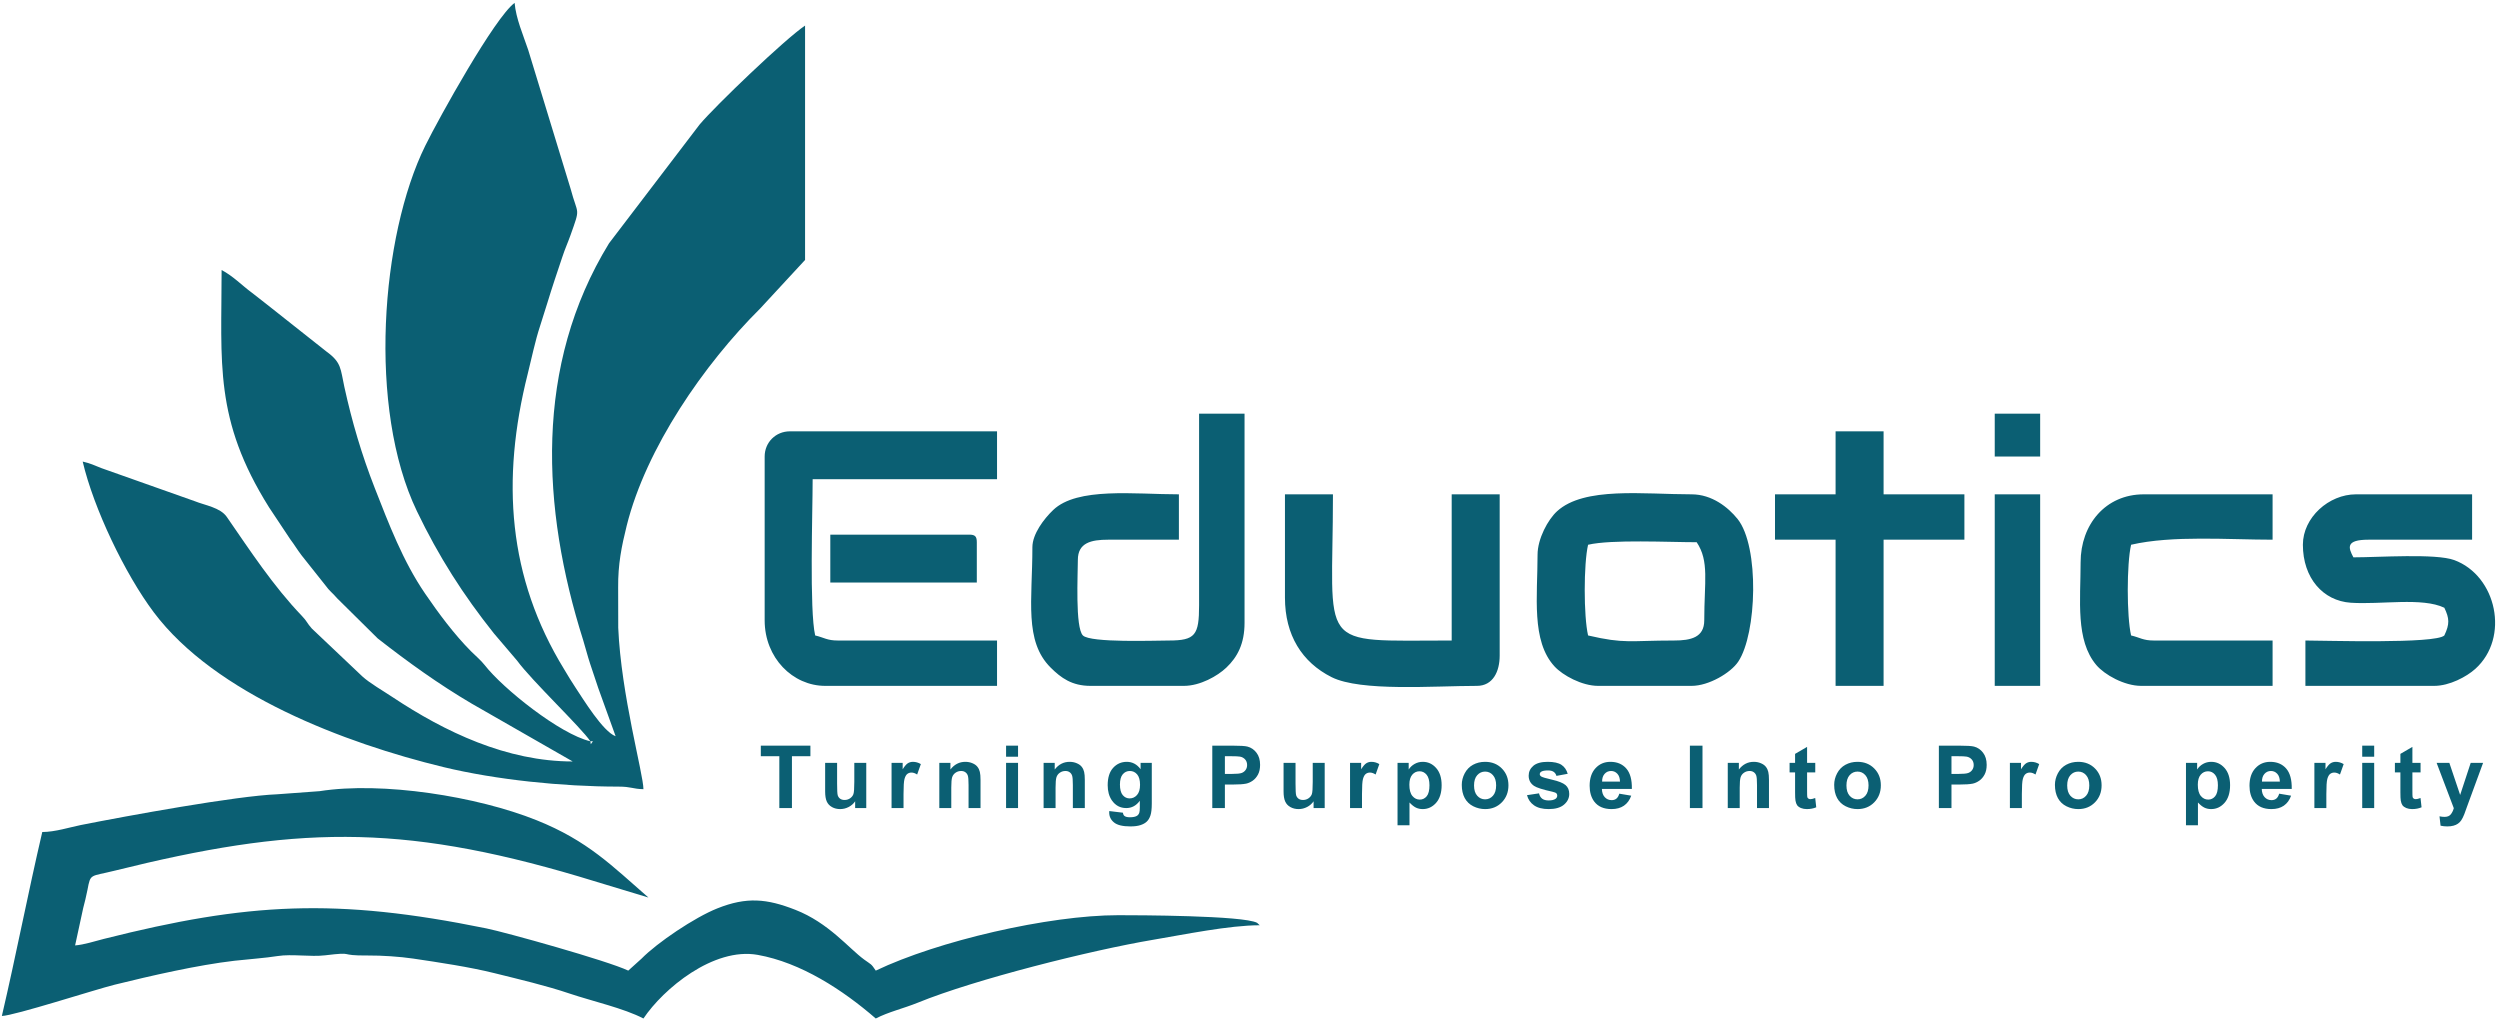 <svg viewBox="0 0 295 121" fill="none" xmlns="http://www.w3.org/2000/svg">
<path fill-rule="evenodd" clip-rule="evenodd" d="M69.665 87.473H69.963L69.714 87.82L69.665 87.473ZM69.665 87.473C66.071 86.637 59.322 81.221 57.204 78.494C56.735 77.898 56.143 77.414 55.576 76.847C53.59 74.843 51.766 72.394 50.167 70.052C47.546 66.22 45.878 61.816 44.21 57.559C42.675 53.634 41.54 49.782 40.635 45.662C40.171 43.531 40.308 42.778 38.547 41.502L31.564 35.979C30.825 35.426 30.395 35.035 29.725 34.542C28.517 33.652 27.529 32.591 26.15 31.863C26.15 42.832 25.23 49.479 31.754 59.876L34.248 63.63C34.767 64.314 35.06 64.842 35.603 65.551L38.371 69.036C38.909 69.784 39.207 69.921 39.784 70.6L44.572 75.336C48.123 78.113 51.756 80.728 55.649 83.02L67.577 89.853C59.811 89.853 52.524 86.383 46.294 82.243C45.198 81.51 43.643 80.625 42.763 79.823L36.801 74.173C36.214 73.523 36.253 73.332 35.618 72.672C32.238 69.143 29.529 64.998 26.761 60.995C25.993 59.886 24.213 59.636 22.961 59.133L11.962 55.237C11.063 54.885 10.74 54.695 9.757 54.465C11.048 59.988 14.75 67.731 18.149 72.257C25.406 81.911 40.714 87.698 52.314 90.513C58.535 92.019 66.344 92.816 72.952 92.82C74.521 92.82 74.609 93.094 75.925 93.124C75.925 91.34 73.289 81.989 72.952 74.08L72.942 69.334C72.917 66.587 73.343 64.475 73.954 62.017C76.238 52.876 83.08 42.978 89.706 36.399L94.998 30.675V3.019C92.65 4.588 84.42 12.478 82.556 14.692L71.866 28.71C63.019 43.145 63.885 59.93 68.814 75.537C69.078 76.382 69.347 77.463 69.626 78.294C69.978 79.335 70.247 80.151 70.594 81.192L72.644 86.877C71.152 86.339 68.795 82.458 67.934 81.173C67.376 80.342 67.112 79.868 66.565 78.968C59.928 68.136 59.121 56.635 62.271 44.117C62.73 42.299 63.132 40.275 63.738 38.442C64.305 36.717 64.887 34.713 65.454 33.017C65.767 32.073 66.066 31.189 66.349 30.338C66.692 29.297 66.975 28.715 67.323 27.743C68.526 24.346 68.193 25.514 67.337 22.293L62.325 5.884C61.743 4.153 60.877 2.169 60.725 0.341C58.383 2.056 51.815 13.885 50.186 17.189C44.939 27.811 43.364 48.189 49.194 60.316C51.766 65.673 54.676 70.219 58.28 74.74L61.019 77.956C62.74 80.317 68.565 85.836 69.665 87.473Z" fill="#0B5F73"/>
<path fill-rule="evenodd" clip-rule="evenodd" d="M4.988 98.178C3.306 105.382 1.903 112.68 0.22 119.885C1.673 119.856 11.258 116.757 13.512 116.199C17.826 115.134 23.318 113.873 27.666 113.369C29.397 113.174 31.265 113.052 32.771 112.812C34.449 112.548 36.659 112.934 38.346 112.729C42.093 112.279 39.667 112.778 43.437 112.749C45.056 112.739 47.154 112.876 48.739 113.11C51.771 113.56 55.434 114.107 58.339 114.831C61.297 115.569 64.427 116.297 67.244 117.25C69.856 118.13 73.641 118.981 75.925 120.183C78.272 116.683 84.195 111.747 89.408 112.675C94.509 113.584 99.448 116.806 103.341 120.183C104.803 119.416 106.627 118.995 108.315 118.311C115.049 115.564 128.747 112.128 136.058 110.896C139.716 110.28 145.037 109.18 148.646 109.18L148.338 108.892C146.69 108.022 134.126 107.993 131.955 107.993C123.744 107.993 110.672 111.028 103.341 114.533C102.774 113.682 102.822 113.848 101.972 113.228C100.147 111.893 97.78 108.892 93.849 107.357C90.489 106.042 88.112 105.808 84.654 107.186C81.95 108.261 77.563 111.228 75.7 113.12L74.135 114.533C71.7 113.369 59.625 110.002 57.375 109.547C39.662 105.94 29.275 106.497 12.261 110.789C11.136 111.072 9.942 111.473 8.862 111.561L9.815 107.162C9.977 106.531 10.187 105.725 10.324 104.991C10.691 103.036 10.632 103.462 13.454 102.758C34.556 97.508 46.998 97.107 68.286 103.418L76.517 105.91C72.262 102.215 69.391 99.219 63.312 96.785C56.309 93.974 45.115 92.195 37.711 93.358L32.713 93.725C27.895 93.91 14.97 96.276 9.527 97.356C8.26 97.611 6.485 98.178 4.988 98.178Z" fill="#0B5F73"/>
<path fill-rule="evenodd" clip-rule="evenodd" d="M141.492 71.416C141.492 74.95 141.051 75.581 137.917 75.581C136.361 75.581 128.674 75.874 127.784 74.984C126.859 74.066 127.187 67.726 127.187 66.064C127.187 64.045 128.757 63.684 130.762 63.684H139.11V58.331C133.892 58.331 127.123 57.451 124.272 60.184C123.186 61.22 121.822 63.014 121.822 64.573C121.822 70.815 120.829 75.644 123.979 78.778C125.206 79.999 126.488 80.933 128.678 80.933H139.702C141.619 80.933 143.668 79.77 144.705 78.782C146.02 77.536 146.856 75.947 146.856 73.499V48.815H141.492V71.416ZM222.263 58.331V50.897H216.599V58.331H209.45V63.684H216.599V80.933H222.263V63.684H231.799V58.331H222.263ZM235.379 53.869H240.739V48.815H235.379V53.869ZM97.976 68.738H115.264V63.982C115.264 63.297 115.058 63.087 114.369 63.087H97.976V68.738ZM235.379 80.933H240.739V58.331H235.379V80.933ZM245.512 66.362C245.512 70.825 244.891 75.547 247.37 78.479C248.334 79.618 250.667 80.933 252.662 80.933H268.165V75.581H254.154C252.872 75.581 252.54 75.234 251.469 74.984C250.945 72.721 250.945 66.538 251.469 64.28C256.33 63.151 262.986 63.684 268.165 63.684V58.331H252.96C248.451 58.331 245.512 61.895 245.512 66.362ZM151.625 70.522C151.625 74.945 153.635 78.147 157.126 79.902C160.564 81.632 169.235 80.933 174.277 80.933C176.17 80.933 176.962 79.232 176.962 77.365V58.331H171.299V75.581C155.067 75.581 157.288 76.881 157.288 58.331H151.625V70.522ZM271.74 64.28C271.74 68.19 274.102 70.903 277.393 71.123C280.963 71.362 285.814 70.463 288.431 71.714C289.032 72.966 289.076 73.635 288.431 74.984C287.414 75.996 274.302 75.581 272.038 75.581V80.933H287.238C289.052 80.933 291.067 79.848 292.084 78.929C296.173 75.258 294.622 67.941 289.595 66.088C287.414 65.287 280.689 65.766 277.701 65.766C277.095 64.627 276.752 63.684 279.486 63.684H291.708V58.331H277.999C274.806 58.331 271.74 61.064 271.74 64.28ZM197.527 75.581C192.284 75.581 191.741 75.996 187.394 74.984C186.865 72.721 186.865 66.538 187.394 64.28C190.166 63.635 196.94 63.982 200.207 63.982C201.713 66.225 201.102 68.65 201.102 73.2C201.102 75.219 199.532 75.581 197.527 75.581ZM181.432 65.468C181.432 70.341 180.669 75.635 183.432 78.636C184.405 79.696 186.67 80.933 188.582 80.933H199.61C201.649 80.933 204.227 79.393 205.107 78.083C207.312 74.799 207.635 64.495 205.038 61.245C203.923 59.856 202.006 58.331 199.61 58.331C193.952 58.331 186.934 57.398 183.731 60.33C182.669 61.298 181.432 63.556 181.432 65.468ZM90.23 53.869V73.2C90.23 77.629 93.545 80.933 97.379 80.933H117.65V75.581H98.871C97.59 75.581 97.257 75.234 96.191 74.984C95.501 72.042 95.893 60.389 95.893 56.547H117.65V50.897H93.208C91.535 50.897 90.23 52.202 90.23 53.869Z" fill="#0B5F73"/>
<path d="M91.961 95.352V89.233H89.776V87.987H95.628V89.233H93.448V95.352H91.961Z" fill="#0B5F73"/>
<path d="M100.908 95.352V94.553C100.714 94.838 100.458 95.062 100.14 95.226C99.825 95.39 99.492 95.472 99.14 95.472C98.781 95.472 98.46 95.394 98.175 95.236C97.891 95.079 97.685 94.858 97.557 94.573C97.43 94.288 97.367 93.895 97.367 93.393V90.017H98.778V92.468C98.778 93.219 98.803 93.679 98.853 93.85C98.907 94.017 99.002 94.151 99.14 94.252C99.277 94.349 99.451 94.397 99.662 94.397C99.903 94.397 100.119 94.332 100.31 94.201C100.501 94.067 100.632 93.903 100.702 93.709C100.773 93.511 100.808 93.031 100.808 92.267V90.017H102.219V95.352H100.908Z" fill="#0B5F73"/>
<path d="M106.616 95.352H105.204V90.017H106.515V90.775C106.74 90.417 106.941 90.181 107.118 90.067C107.299 89.953 107.503 89.896 107.731 89.896C108.052 89.896 108.362 89.985 108.66 90.162L108.223 91.393C107.985 91.239 107.764 91.162 107.56 91.162C107.363 91.162 107.195 91.217 107.058 91.328C106.92 91.435 106.812 91.631 106.731 91.916C106.654 92.2 106.616 92.796 106.616 93.704V95.352Z" fill="#0B5F73"/>
<path d="M115.702 95.352H114.29V92.629C114.29 92.053 114.26 91.681 114.2 91.514C114.14 91.343 114.041 91.211 113.904 91.117C113.77 91.023 113.607 90.976 113.416 90.976C113.172 90.976 112.953 91.043 112.758 91.177C112.564 91.311 112.43 91.489 112.356 91.71C112.286 91.931 112.251 92.339 112.251 92.936V95.352H110.839V90.017H112.15V90.8C112.616 90.198 113.202 89.896 113.909 89.896C114.22 89.896 114.505 89.953 114.763 90.067C115.021 90.177 115.215 90.32 115.345 90.494C115.479 90.668 115.571 90.866 115.622 91.087C115.675 91.308 115.702 91.624 115.702 92.036V95.352Z" fill="#0B5F73"/>
<path d="M118.717 89.293V87.987H120.129V89.293H118.717ZM118.717 95.352V90.017H120.129V95.352H118.717Z" fill="#0B5F73"/>
<path d="M128.008 95.352H126.597V92.629C126.597 92.053 126.566 91.681 126.506 91.514C126.446 91.343 126.347 91.211 126.21 91.117C126.076 91.023 125.913 90.976 125.722 90.976C125.478 90.976 125.259 91.043 125.064 91.177C124.87 91.311 124.736 91.489 124.663 91.71C124.592 91.931 124.557 92.339 124.557 92.936V95.352H123.145V90.017H124.457V90.8C124.922 90.198 125.508 89.896 126.215 89.896C126.526 89.896 126.811 89.953 127.069 90.067C127.327 90.177 127.521 90.32 127.652 90.494C127.786 90.668 127.878 90.866 127.928 91.087C127.981 91.308 128.008 91.624 128.008 92.036V95.352Z" fill="#0B5F73"/>
<path d="M130.893 95.704L132.505 95.899C132.532 96.087 132.594 96.216 132.691 96.286C132.825 96.387 133.036 96.437 133.324 96.437C133.692 96.437 133.969 96.382 134.153 96.271C134.277 96.197 134.371 96.079 134.434 95.914C134.478 95.797 134.499 95.581 134.499 95.266V94.488C134.077 95.064 133.545 95.352 132.902 95.352C132.185 95.352 131.618 95.049 131.199 94.442C130.871 93.964 130.707 93.368 130.707 92.654C130.707 91.76 130.921 91.077 131.35 90.605C131.782 90.132 132.318 89.896 132.957 89.896C133.617 89.896 134.161 90.186 134.59 90.765V90.017H135.911V94.804C135.911 95.434 135.859 95.904 135.755 96.216C135.652 96.527 135.506 96.772 135.318 96.949C135.131 97.127 134.88 97.266 134.565 97.366C134.253 97.467 133.858 97.517 133.379 97.517C132.475 97.517 131.834 97.361 131.455 97.05C131.077 96.742 130.887 96.35 130.887 95.874C130.887 95.827 130.889 95.77 130.893 95.704ZM132.153 92.574C132.153 93.14 132.262 93.555 132.48 93.82C132.701 94.081 132.972 94.212 133.294 94.212C133.639 94.212 133.93 94.078 134.168 93.81C134.406 93.538 134.525 93.138 134.525 92.609C134.525 92.056 134.411 91.646 134.183 91.378C133.955 91.11 133.667 90.976 133.319 90.976C132.981 90.976 132.701 91.109 132.48 91.373C132.262 91.634 132.153 92.035 132.153 92.574ZM143.05 95.352V87.987H145.436C146.34 87.987 146.929 88.024 147.204 88.098C147.626 88.208 147.979 88.449 148.264 88.821C148.549 89.19 148.691 89.667 148.691 90.253C148.691 90.705 148.609 91.085 148.445 91.393C148.281 91.701 148.071 91.944 147.817 92.122C147.566 92.296 147.31 92.411 147.048 92.468C146.693 92.539 146.179 92.574 145.506 92.574H144.537V95.352H143.05ZM144.537 89.233V91.323H145.35C145.936 91.323 146.328 91.284 146.526 91.207C146.723 91.13 146.878 91.01 146.988 90.846C147.102 90.682 147.159 90.491 147.159 90.273C147.159 90.005 147.08 89.784 146.923 89.61C146.765 89.436 146.566 89.327 146.325 89.283C146.147 89.25 145.791 89.233 145.255 89.233H144.537Z" fill="#0B5F73"/>
<path d="M155.003 95.352V94.553C154.809 94.838 154.552 95.062 154.234 95.226C153.919 95.39 153.586 95.472 153.235 95.472C152.876 95.472 152.555 95.394 152.27 95.236C151.985 95.079 151.779 94.858 151.652 94.573C151.525 94.288 151.461 93.895 151.461 93.393V90.017H152.873V92.468C152.873 93.219 152.898 93.679 152.948 93.85C153.002 94.017 153.097 94.151 153.235 94.252C153.372 94.349 153.546 94.397 153.757 94.397C153.998 94.397 154.214 94.332 154.405 94.201C154.596 94.067 154.727 93.903 154.797 93.709C154.867 93.511 154.902 93.031 154.902 92.267V90.017H156.314V95.352H155.003Z" fill="#0B5F73"/>
<path d="M160.715 95.352H159.304V90.017H160.615V90.775C160.839 90.417 161.04 90.181 161.218 90.067C161.398 89.953 161.603 89.896 161.831 89.896C162.152 89.896 162.462 89.985 162.76 90.162L162.323 91.393C162.085 91.239 161.864 91.162 161.66 91.162C161.462 91.162 161.295 91.217 161.157 91.328C161.02 91.435 160.911 91.631 160.831 91.916C160.754 92.2 160.715 92.796 160.715 93.704V95.352Z" fill="#0B5F73"/>
<path d="M164.909 90.017H166.225V90.8C166.396 90.532 166.627 90.315 166.918 90.147C167.21 89.98 167.533 89.896 167.888 89.896C168.507 89.896 169.033 90.139 169.465 90.625C169.897 91.11 170.113 91.787 170.113 92.654C170.113 93.545 169.895 94.238 169.46 94.734C169.025 95.226 168.497 95.472 167.878 95.472C167.583 95.472 167.315 95.414 167.074 95.296C166.836 95.179 166.585 94.978 166.32 94.694V97.381H164.909V90.017ZM166.305 92.594C166.305 93.193 166.424 93.637 166.662 93.925C166.9 94.21 167.189 94.352 167.531 94.352C167.859 94.352 168.132 94.222 168.35 93.96C168.568 93.696 168.676 93.264 168.676 92.664C168.676 92.105 168.564 91.69 168.34 91.418C168.115 91.147 167.837 91.011 167.506 91.011C167.161 91.011 166.875 91.145 166.647 91.413C166.419 91.678 166.305 92.071 166.305 92.594Z" fill="#0B5F73"/>
<path d="M172.49 92.609C172.49 92.14 172.606 91.686 172.837 91.248C173.068 90.809 173.394 90.474 173.816 90.243C174.242 90.012 174.715 89.896 175.238 89.896C176.045 89.896 176.707 90.159 177.222 90.685C177.738 91.207 177.996 91.869 177.996 92.669C177.996 93.476 177.735 94.146 177.212 94.679C176.693 95.208 176.038 95.472 175.248 95.472C174.759 95.472 174.292 95.362 173.846 95.141C173.404 94.92 173.068 94.597 172.837 94.171C172.606 93.743 172.49 93.222 172.49 92.609ZM173.937 92.684C173.937 93.213 174.062 93.619 174.314 93.9C174.565 94.181 174.875 94.322 175.243 94.322C175.611 94.322 175.919 94.181 176.167 93.9C176.418 93.619 176.544 93.21 176.544 92.674C176.544 92.152 176.418 91.75 176.167 91.469C175.919 91.187 175.611 91.047 175.243 91.047C174.875 91.047 174.565 91.187 174.314 91.469C174.062 91.75 173.937 92.155 173.937 92.684Z" fill="#0B5F73"/>
<path d="M180.187 93.83L181.604 93.614C181.664 93.888 181.786 94.098 181.97 94.242C182.154 94.382 182.412 94.453 182.744 94.453C183.109 94.453 183.384 94.386 183.568 94.252C183.692 94.158 183.754 94.032 183.754 93.875C183.754 93.768 183.72 93.679 183.653 93.609C183.583 93.542 183.425 93.48 183.181 93.423C182.042 93.172 181.321 92.942 181.016 92.734C180.594 92.447 180.383 92.046 180.383 91.534C180.383 91.072 180.565 90.683 180.93 90.368C181.295 90.054 181.861 89.896 182.628 89.896C183.358 89.896 183.901 90.015 184.256 90.253C184.611 90.491 184.855 90.842 184.989 91.308L183.658 91.554C183.601 91.346 183.492 91.187 183.332 91.077C183.174 90.966 182.948 90.911 182.654 90.911C182.282 90.911 182.016 90.963 181.855 91.067C181.748 91.14 181.694 91.236 181.694 91.353C181.694 91.454 181.741 91.539 181.835 91.609C181.962 91.703 182.401 91.835 183.151 92.006C183.904 92.177 184.43 92.386 184.728 92.634C185.023 92.885 185.17 93.235 185.17 93.684C185.17 94.173 184.966 94.593 184.557 94.945C184.149 95.296 183.544 95.472 182.744 95.472C182.017 95.472 181.441 95.325 181.016 95.03C180.594 94.736 180.318 94.335 180.187 93.83Z" fill="#0B5F73"/>
<path d="M191.078 93.654L192.485 93.89C192.304 94.406 192.018 94.799 191.626 95.07C191.238 95.338 190.75 95.472 190.164 95.472C189.236 95.472 188.55 95.169 188.104 94.563C187.753 94.078 187.577 93.465 187.577 92.725C187.577 91.84 187.808 91.149 188.27 90.65C188.732 90.147 189.317 89.896 190.023 89.896C190.817 89.896 191.443 90.159 191.902 90.685C192.361 91.207 192.58 92.01 192.56 93.091H189.024C189.034 93.51 189.148 93.836 189.365 94.071C189.583 94.302 189.854 94.417 190.179 94.417C190.4 94.417 190.586 94.357 190.737 94.237C190.888 94.116 191.001 93.922 191.078 93.654ZM191.159 92.227C191.149 91.819 191.043 91.509 190.842 91.298C190.641 91.084 190.397 90.976 190.109 90.976C189.801 90.976 189.546 91.088 189.345 91.313C189.144 91.537 189.046 91.842 189.049 92.227H191.159ZM199.408 95.352V87.987H200.894V95.352H199.408Z" fill="#0B5F73"/>
<path d="M208.739 95.352H207.327V92.629C207.327 92.053 207.297 91.681 207.237 91.514C207.176 91.343 207.078 91.211 206.94 91.117C206.806 91.023 206.644 90.976 206.453 90.976C206.208 90.976 205.989 91.043 205.795 91.177C205.601 91.311 205.467 91.489 205.393 91.71C205.323 91.931 205.287 92.339 205.287 92.936V95.352H203.876V90.017H205.187V90.8C205.653 90.198 206.239 89.896 206.945 89.896C207.257 89.896 207.541 89.953 207.799 90.067C208.057 90.177 208.251 90.32 208.382 90.494C208.516 90.668 208.608 90.866 208.658 91.087C208.712 91.308 208.739 91.624 208.739 92.036V95.352Z" fill="#0B5F73"/>
<path d="M214.201 90.017V91.142H213.236V93.292C213.236 93.728 213.244 93.982 213.261 94.056C213.281 94.126 213.323 94.185 213.387 94.232C213.454 94.278 213.534 94.302 213.628 94.302C213.758 94.302 213.948 94.257 214.196 94.166L214.316 95.261C213.988 95.402 213.616 95.472 213.201 95.472C212.946 95.472 212.717 95.43 212.513 95.347C212.308 95.26 212.158 95.149 212.061 95.015C211.967 94.878 211.901 94.694 211.865 94.463C211.834 94.299 211.819 93.967 211.819 93.468V91.142H211.171V90.017H211.819V88.957L213.236 88.133V90.017H214.201Z" fill="#0B5F73"/>
<path d="M216.434 92.609C216.434 92.14 216.549 91.686 216.781 91.248C217.012 90.809 217.338 90.474 217.76 90.243C218.185 90.012 218.659 89.896 219.182 89.896C219.989 89.896 220.65 90.159 221.166 90.685C221.682 91.207 221.94 91.869 221.94 92.669C221.94 93.476 221.679 94.146 221.156 94.679C220.637 95.208 219.982 95.472 219.192 95.472C218.703 95.472 218.236 95.362 217.79 95.141C217.348 94.92 217.012 94.597 216.781 94.171C216.549 93.743 216.434 93.222 216.434 92.609ZM217.881 92.684C217.881 93.213 218.006 93.619 218.257 93.9C218.509 94.181 218.818 94.322 219.187 94.322C219.555 94.322 219.863 94.181 220.111 93.9C220.362 93.619 220.488 93.21 220.488 92.674C220.488 92.152 220.362 91.75 220.111 91.469C219.863 91.187 219.555 91.047 219.187 91.047C218.818 91.047 218.509 91.187 218.257 91.469C218.006 91.75 217.881 92.155 217.881 92.684ZM228.787 95.352V87.987H231.173C232.077 87.987 232.667 88.024 232.941 88.098C233.363 88.208 233.717 88.449 234.001 88.821C234.286 89.19 234.428 89.667 234.428 90.253C234.428 90.705 234.346 91.085 234.182 91.393C234.018 91.701 233.809 91.944 233.554 92.122C233.303 92.296 233.047 92.411 232.786 92.468C232.431 92.539 231.917 92.574 231.243 92.574H230.274V95.352H228.787ZM230.274 89.233V91.323H231.088C231.674 91.323 232.066 91.284 232.263 91.207C232.461 91.13 232.615 91.01 232.725 90.846C232.839 90.682 232.896 90.491 232.896 90.273C232.896 90.005 232.817 89.784 232.66 89.61C232.503 89.436 232.303 89.327 232.062 89.283C231.885 89.25 231.528 89.233 230.992 89.233H230.274Z" fill="#0B5F73"/>
<path d="M238.58 95.352H237.168V90.017H238.48V90.775C238.704 90.417 238.905 90.181 239.082 90.067C239.263 89.953 239.468 89.896 239.695 89.896C240.017 89.896 240.327 89.985 240.625 90.162L240.188 91.393C239.95 91.239 239.729 91.162 239.524 91.162C239.327 91.162 239.159 91.217 239.022 91.328C238.885 91.435 238.776 91.631 238.696 91.916C238.619 92.2 238.58 92.796 238.58 93.704V95.352Z" fill="#0B5F73"/>
<path d="M242.482 92.609C242.482 92.14 242.598 91.686 242.829 91.248C243.06 90.809 243.386 90.474 243.808 90.243C244.234 90.012 244.708 89.896 245.23 89.896C246.037 89.896 246.699 90.159 247.214 90.685C247.73 91.207 247.988 91.869 247.988 92.669C247.988 93.476 247.727 94.146 247.204 94.679C246.685 95.208 246.031 95.472 245.24 95.472C244.751 95.472 244.284 95.362 243.839 95.141C243.397 94.92 243.06 94.597 242.829 94.171C242.598 93.743 242.482 93.222 242.482 92.609ZM243.929 92.684C243.929 93.213 244.055 93.619 244.306 93.9C244.557 94.181 244.867 94.322 245.235 94.322C245.604 94.322 245.912 94.181 246.159 93.9C246.411 93.619 246.536 93.21 246.536 92.674C246.536 92.152 246.411 91.75 246.159 91.469C245.912 91.187 245.604 91.047 245.235 91.047C244.867 91.047 244.557 91.187 244.306 91.469C244.055 91.75 243.929 92.155 243.929 92.684Z" fill="#0B5F73"/>
<path d="M257.945 90.017H259.262V90.8C259.432 90.532 259.663 90.315 259.955 90.147C260.246 89.98 260.569 89.896 260.924 89.896C261.544 89.896 262.07 90.139 262.502 90.625C262.934 91.11 263.15 91.787 263.15 92.654C263.15 93.545 262.932 94.238 262.497 94.734C262.061 95.226 261.534 95.472 260.914 95.472C260.62 95.472 260.352 95.414 260.111 95.296C259.873 95.179 259.622 94.978 259.357 94.694V97.381H257.945V90.017ZM259.342 92.594C259.342 93.193 259.461 93.637 259.699 93.925C259.936 94.21 260.226 94.352 260.568 94.352C260.896 94.352 261.169 94.222 261.386 93.96C261.604 93.696 261.713 93.264 261.713 92.664C261.713 92.105 261.601 91.69 261.376 91.418C261.152 91.147 260.874 91.011 260.543 91.011C260.198 91.011 259.911 91.145 259.683 91.413C259.456 91.678 259.342 92.071 259.342 92.594Z" fill="#0B5F73"/>
<path d="M268.943 93.654L270.349 93.89C270.168 94.406 269.882 94.799 269.49 95.07C269.102 95.338 268.614 95.472 268.028 95.472C267.101 95.472 266.414 95.169 265.969 94.563C265.617 94.078 265.441 93.465 265.441 92.725C265.441 91.84 265.672 91.149 266.135 90.65C266.597 90.147 267.181 89.896 267.888 89.896C268.681 89.896 269.308 90.159 269.767 90.685C270.225 91.207 270.445 92.01 270.425 93.091H266.888C266.898 93.51 267.012 93.836 267.23 94.071C267.447 94.302 267.719 94.417 268.043 94.417C268.265 94.417 268.45 94.357 268.601 94.237C268.752 94.116 268.866 93.922 268.943 93.654ZM269.023 92.227C269.013 91.819 268.908 91.509 268.707 91.298C268.506 91.084 268.261 90.976 267.973 90.976C267.665 90.976 267.411 91.088 267.21 91.313C267.009 91.537 266.91 91.842 266.913 92.227H269.023Z" fill="#0B5F73"/>
<path d="M274.509 95.352H273.097V90.017H274.408V90.775C274.633 90.417 274.834 90.181 275.011 90.067C275.192 89.953 275.396 89.896 275.624 89.896C275.945 89.896 276.255 89.985 276.553 90.162L276.116 91.393C275.879 91.239 275.657 91.162 275.453 91.162C275.256 91.162 275.088 91.217 274.951 91.328C274.814 91.435 274.705 91.631 274.624 91.916C274.547 92.2 274.509 92.796 274.509 93.704V95.352Z" fill="#0B5F73"/>
<path d="M278.742 89.293V87.987H280.154V89.293H278.742ZM278.742 95.352V90.017H280.154V95.352H278.742Z" fill="#0B5F73"/>
<path d="M285.627 90.017V91.142H284.663V93.292C284.663 93.728 284.671 93.982 284.688 94.056C284.708 94.126 284.75 94.185 284.814 94.232C284.88 94.278 284.961 94.302 285.055 94.302C285.185 94.302 285.374 94.257 285.622 94.166L285.743 95.261C285.415 95.402 285.043 95.472 284.628 95.472C284.373 95.472 284.144 95.43 283.939 95.347C283.735 95.26 283.584 95.149 283.487 95.015C283.394 94.878 283.328 94.694 283.291 94.463C283.261 94.299 283.246 93.967 283.246 93.468V91.142H282.598V90.017H283.246V88.957L284.663 88.133V90.017H285.627Z" fill="#0B5F73"/>
<path d="M287.52 90.017H289.022L290.298 93.805L291.543 90.017H293.005L291.121 95.151L290.785 96.08C290.661 96.392 290.542 96.629 290.428 96.794C290.318 96.958 290.189 97.09 290.041 97.19C289.897 97.294 289.718 97.375 289.504 97.432C289.293 97.489 289.053 97.517 288.785 97.517C288.514 97.517 288.248 97.489 287.987 97.432L287.861 96.326C288.082 96.37 288.281 96.392 288.459 96.392C288.787 96.392 289.03 96.295 289.187 96.1C289.345 95.909 289.465 95.665 289.549 95.367L287.52 90.017Z" fill="#0B5F73"/>
</svg>
